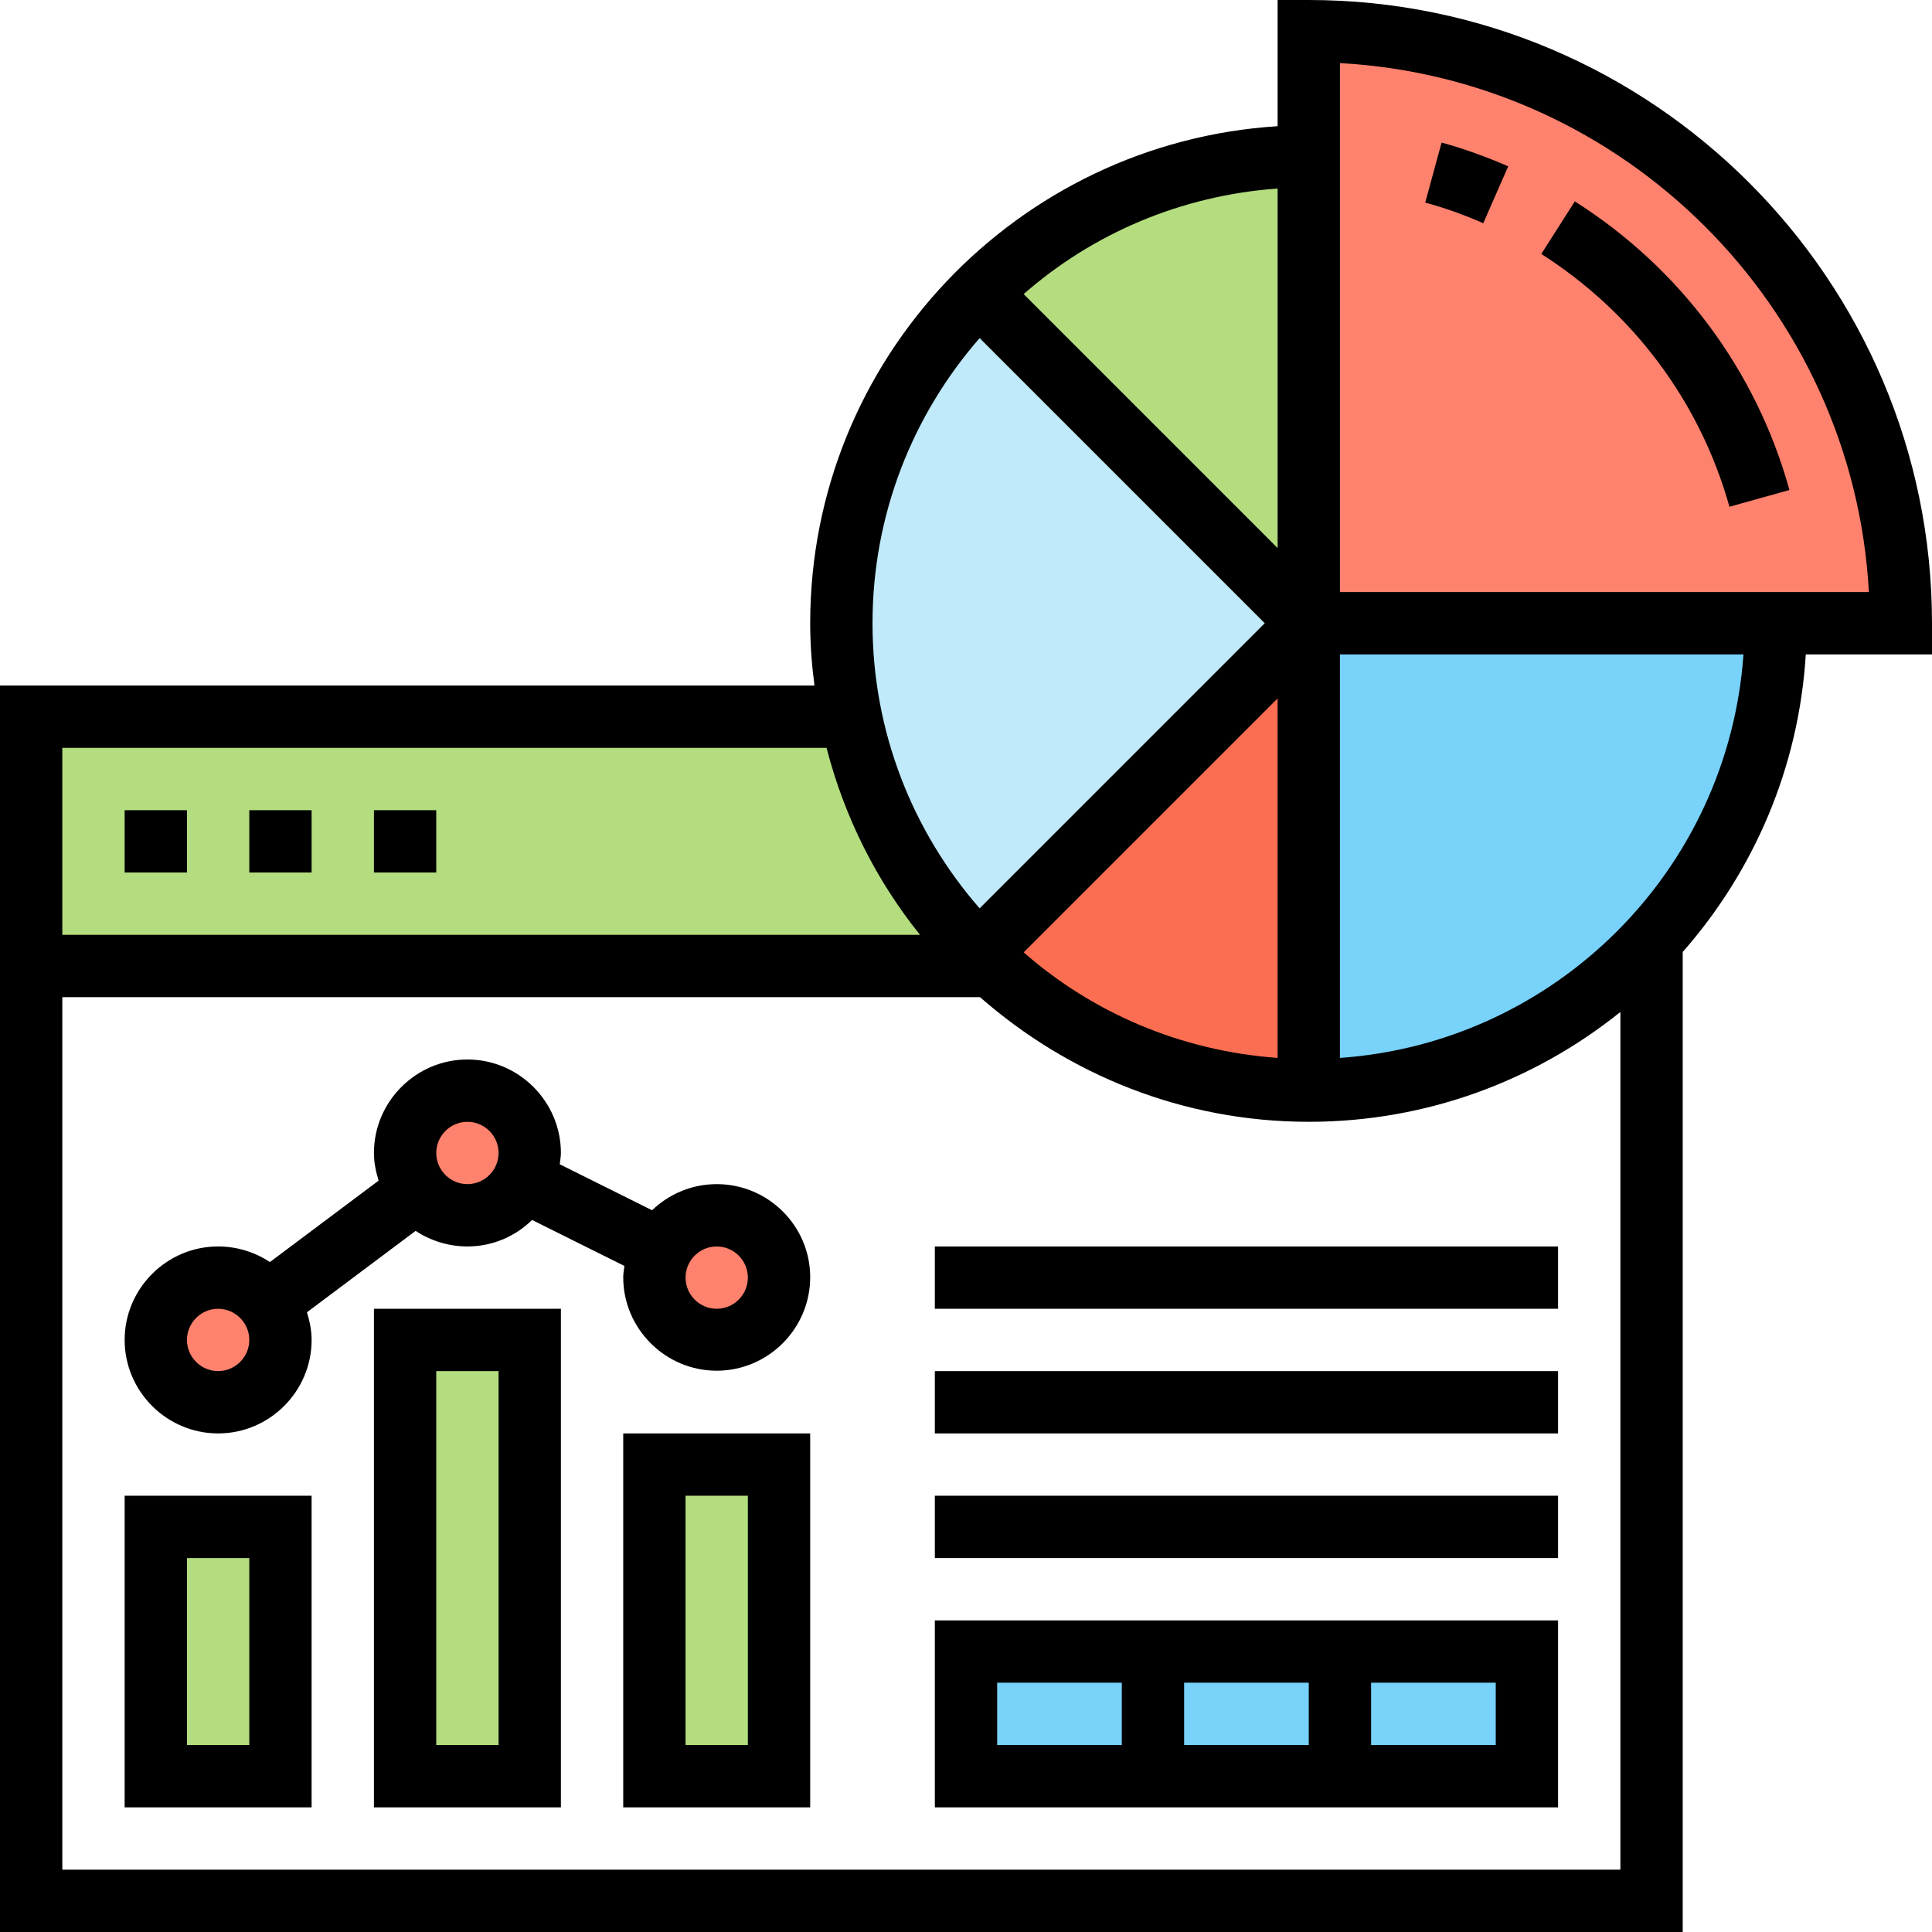 <svg xmlns="http://www.w3.org/2000/svg" viewBox="0 0 496 496"><path d="M344,424h-96v32h144v-32H344z" fill="#78d2fa"/><path d="M168 376h32v80h-32v-80zm-64-32h32v112h-32V344zm-64 48h32v64H40v-64z" fill="#b4dd7f"/><path d="M169.7 320.9c2.6-5.3 8.1-8.9 14.3-8.9 8.8 0 16 7.2 16 16s-7.2 16-16 16-16-7.2-16-16c0-2.6.6-5 1.7-7.1zm-35.4-17.8c-2.6 5.3-8.1 8.9-14.3 8.9-5.2 0-9.8-2.6-12.8-6.4-2-2.7-3.2-6-3.2-9.6 0-8.8 7.2-16 16-16s16 7.2 16 16c0 2.6-.6 5-1.7 7.1zm-65.5 31.3c2 2.7 3.2 6 3.2 9.6 0 8.8-7.2 16-16 16s-16-7.2-16-16 7.2-16 16-16c5.2 0 9.8 2.6 12.8 6.4z" fill="#ff826e"/><path d="M251.2 244.8l3.3 3.1-.1.1H8v-64h210.4c4.8 23.5 16.5 44.5 32.8 60.8z" fill="#b4dd7f"/><path d="M336 160l-84.8 84.8c-16.3-16.3-28-37.3-32.8-60.8-1.6-7.8-2.4-15.8-2.4-24 0-33.1 13.4-63.1 35.2-84.8L336 160z" fill="#c0eaf9"/><path d="M336,160h120c0,31.5-12.2,60.2-32.1,81.5C402.1,265.2,370.7,280,336,280V160z" fill="#78d2fa"/><path d="M488 160H336V8c83.9 0 152 68.1 152 152z" fill="#ff826e"/><path d="M336 160v120a119.06 119.06 0 0 1-81.5-32.1l-3.3-3.1L336 160z" fill="#fc6e51"/><path d="M336,40v120l-84.8-84.8C272.9,53.4,302.9,40,336,40z" fill="#b4dd7f"/><path d="M32 208h16v16H32v-16zm32 0h16v16H64v-16zm32 0h16v16H96v-16zm348-77.9l15.4-4.3c-8.5-30.7-28.1-57-55.1-74.1l-8.6 13.5c23.7 15.1 40.8 38.1 48.3 64.9zm-56.8-87.4c-5.5-2.4-11.3-4.5-17.1-6.1L365.9 52c5.1 1.4 10.1 3.2 14.9 5.3l6.4-14.6zM496 168v-8C496 71.8 424.2 0 336 0h-8v32.4C261.2 36.6 208 92.1 208 160c0 5.4.4 10.7 1.1 16H0v320h432V244.4c18.2-20.7 29.8-47.2 31.6-76.4H496zM344 16.2c73 4 131.8 62.7 135.8 135.8H344V16.2zm-16 255.4c-24.9-1.8-47.5-11.6-65.2-27.1l65.2-65.2v92.3zm0-130.9l-65.2-65.2C280.5 60 303.1 50.2 328 48.4v92.3zm-76.5-53.9l73.2 73.2-73.2 73.2C234.4 213.6 224 188 224 160s10.4-53.6 27.5-73.2zM212.2 192c4.6 17.8 12.8 34.1 24 48H16v-48h196.2zM16 480V256h235.6c22.6 19.8 52 32 84.4 32 30.3 0 58.1-10.6 80-28.2V480H16zm328-208.4V168h103.6c-3.9 55.4-48.2 99.7-103.6 103.6zM240 464h160v-48H240v48zm64-16v-16h32v16h-32zm80 0h-32v-16h32v16zm-128-16h32v16h-32v-16zm-16-48h160v16H240v-16zm0-32h160v16H240v-16zm0-32h160v16H240v-16zm-56-16c-6.5 0-12.3 2.6-16.6 6.7l-23.7-11.8c.1-1 .3-1.9.3-2.9 0-13.2-10.8-24-24-24s-24 10.8-24 24c0 2.5.5 4.8 1.2 7.1L69.3 324c-3.8-2.5-8.4-4-13.3-4-13.2 0-24 10.8-24 24s10.8 24 24 24 24-10.8 24-24c0-2.5-.5-4.8-1.2-7.1l27.9-20.9c3.8 2.5 8.4 4 13.3 4 6.5 0 12.3-2.6 16.6-6.8l23.7 11.8c-.1 1-.3 1.9-.3 2.9 0 13.2 10.8 24 24 24s24-10.8 24-24-10.8-23.9-24-23.9zM56 352c-4.4 0-8-3.6-8-8s3.6-8 8-8 8 3.6 8 8-3.6 8-8 8zm64-48c-4.4 0-8-3.6-8-8s3.6-8 8-8 8 3.6 8 8-3.6 8-8 8zm64 32c-4.4 0-8-3.6-8-8s3.6-8 8-8 8 3.6 8 8-3.6 8-8 8zM32 464h48v-80H32v80zm16-64h16v48H48v-48zm48 64h48V336H96v128zm16-112h16v96h-16v-96zm48 112h48v-96h-48v96zm16-80h16v64h-16v-64z"/></svg>